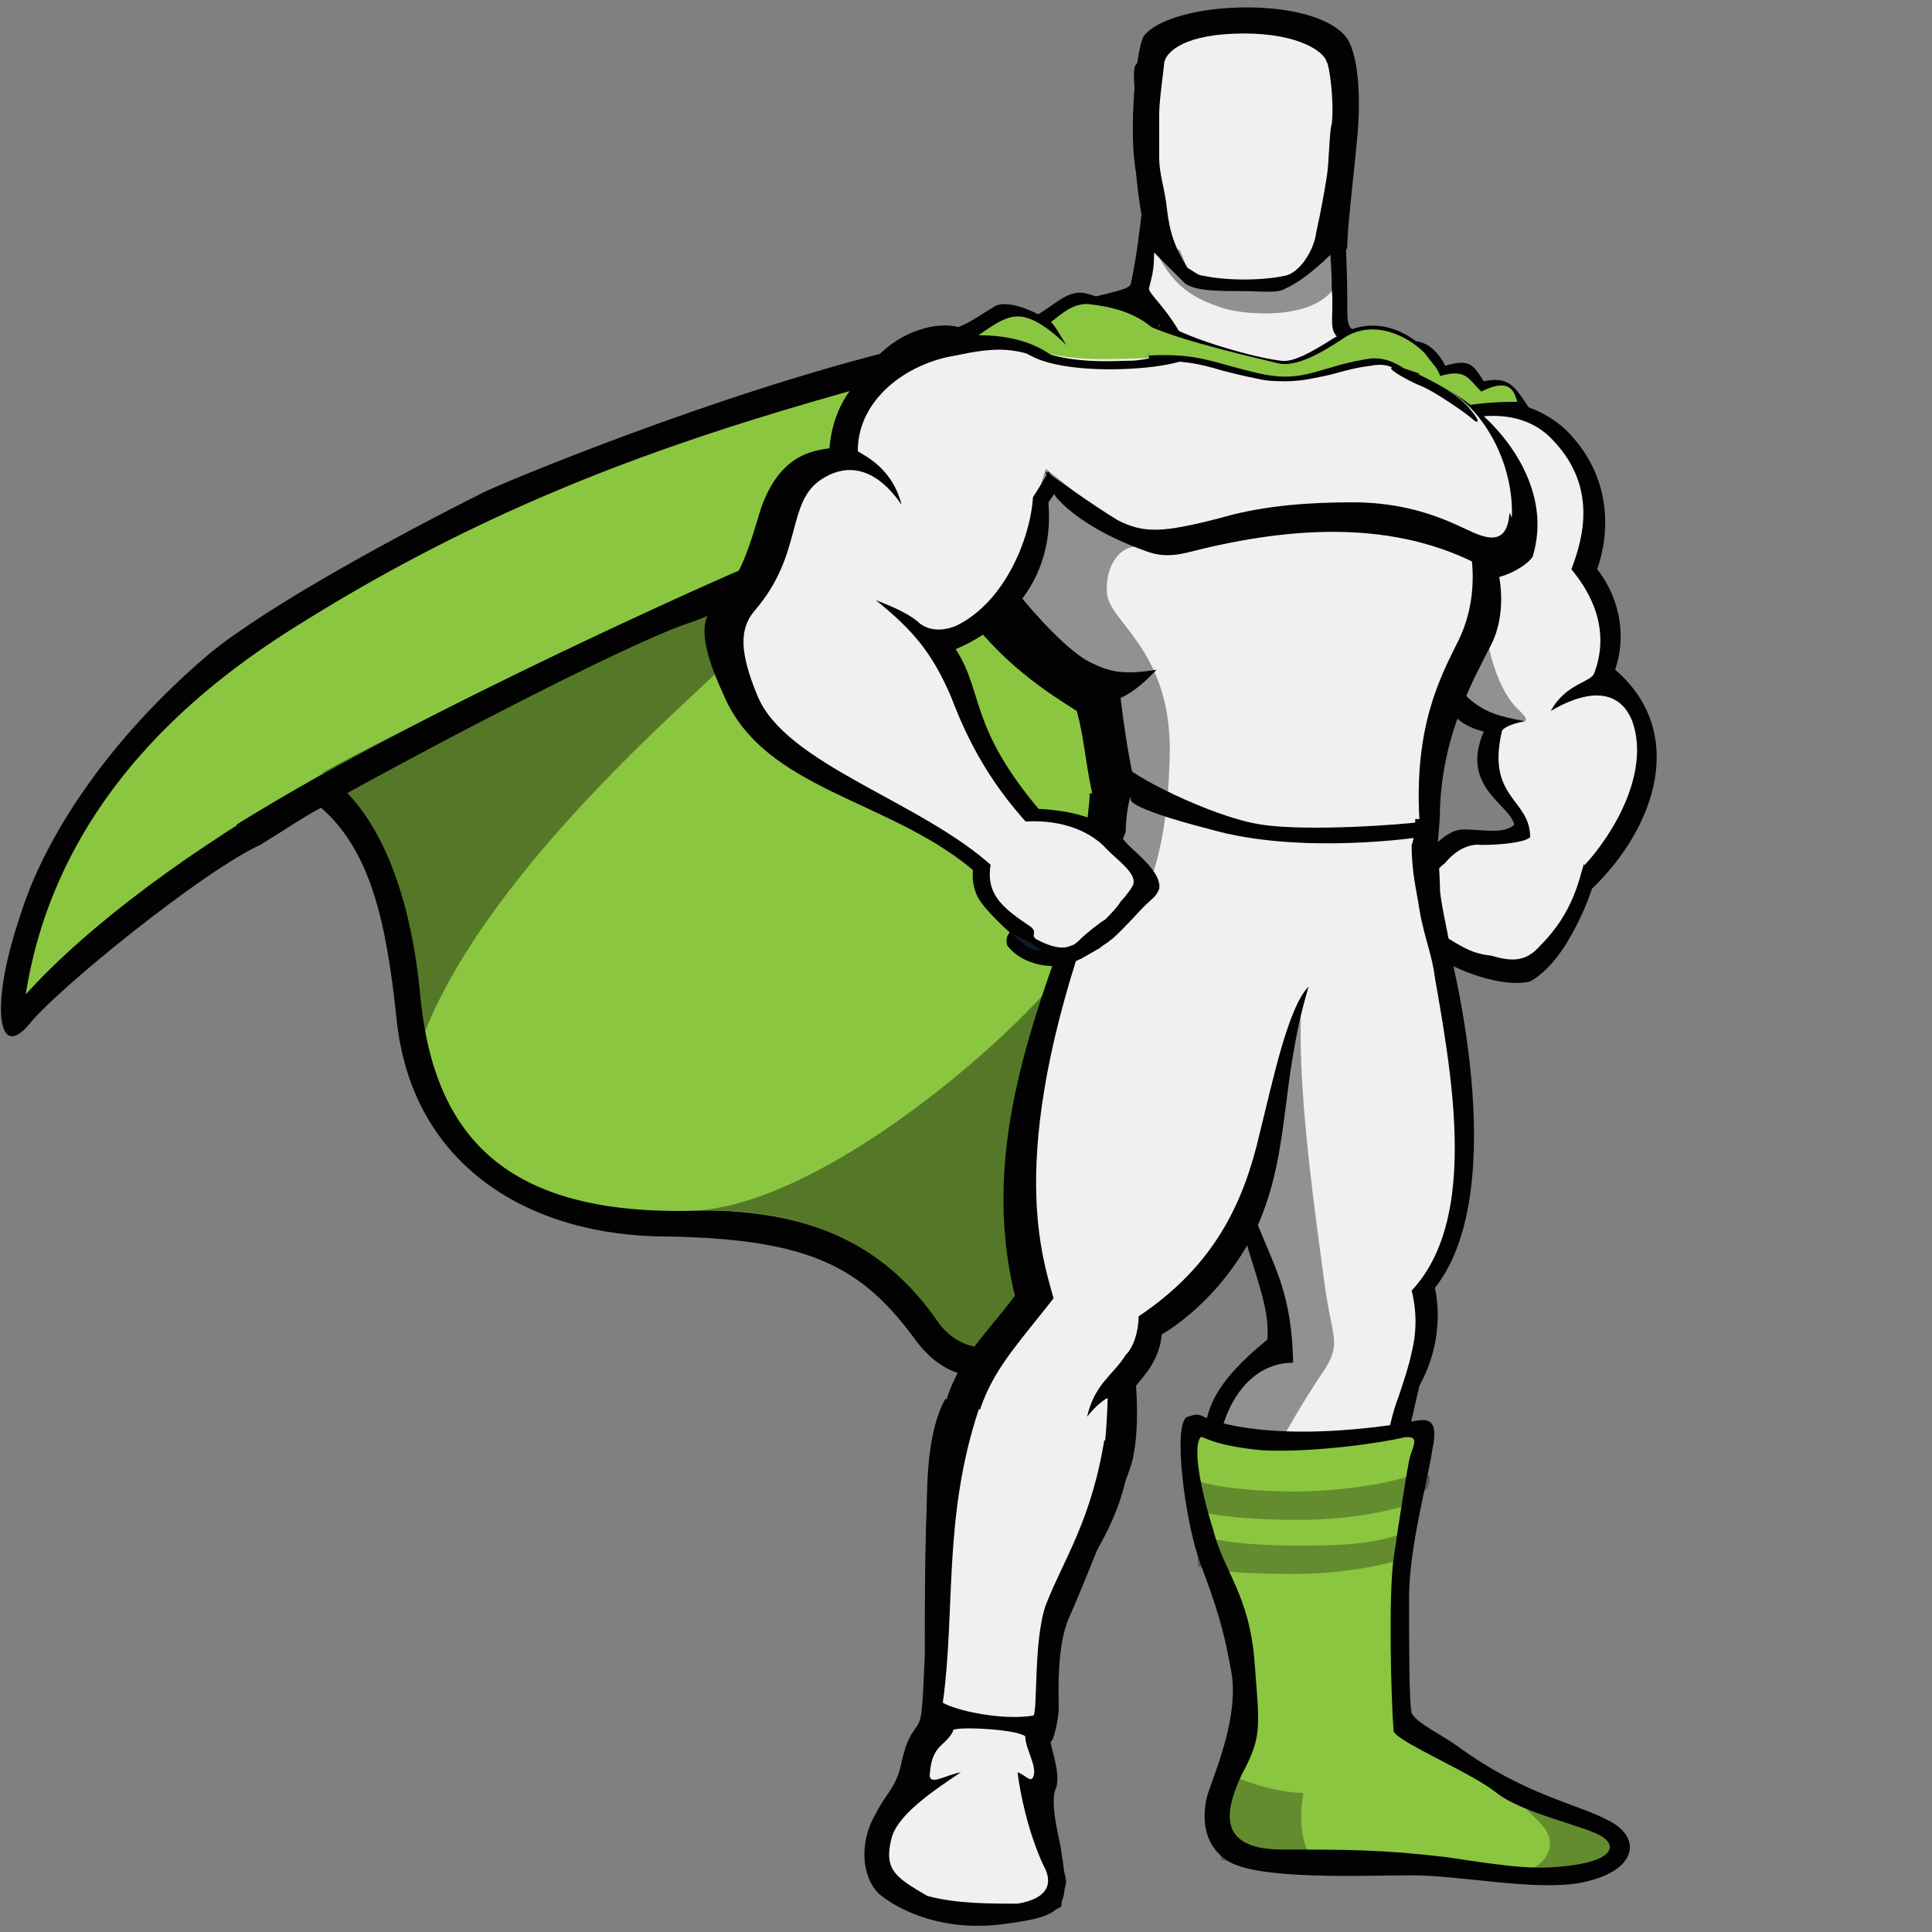 <?xml version="1.0" encoding="utf-8"?>
<!-- Generator: Adobe Illustrator 27.4.1, SVG Export Plug-In . SVG Version: 6.00 Build 0)  -->
<svg version="1.1" id="Layer_1" xmlns="http://www.w3.org/2000/svg" xmlns:xlink="http://www.w3.org/1999/xlink" x="0px" y="0px"
	 viewBox="0 0 75 75" style="enable-background:new 0 0 75 75;" xml:space="preserve">
<rect x="0" y="0" width="75" height="75" fill="#808080" stroke="none"/>
<style type="text/css">
	.st0{fill:#020202;}
	.st1{fill:#8BC641;}
	.st2{fill:#F1EFEF;}
	.st3{fill:#0E1A26;}
	.st4{opacity:0.3;enable-background:new    ;}
	.st5{fill:none;}
	.st6{opacity:0.4;enable-background:new    ;}
</style>
<g>
	<g>
		<path class="st0" d="M10.1,32.8c-2.2,1-7.9,5.6-9,7c-1.2,1.4-1.5-0.8-0.3-4.3c0.9-2.9,3.3-6.7,7.3-10.1c2.3-1.9,7.5-4.7,10.7-6.3
			c0.6-0.3,8.9-3.8,16.3-5.6c0.6-0.2-0.8,1.1-1,1.7c-1.1,3.2-23.2,17.1-23.2,17.1L10.1,32.8z M41.2,71.9c0.4,2.3,0,2.5-2.3,2.8
			c-2.4,0.3-4.1-0.6-4.8-1.2c-0.6-0.6-0.8-1.9-0.1-3.1c0.4-0.8,0.8-1,1-2c0.2-0.9,0.4-1.1,0.6-1.4c0.2-0.3,0.2-0.6,0.3-2.7
			c0-2.1,0-6,0.2-7.7c0.2-1.7,7.6,0.8,7.6,0.8s-1.7,4.3-2.2,5.4c-0.5,1.1-0.4,3.1-0.4,3.5c0,0.4-0.2,1.3-0.3,1.3
			c-0.1,0,0.4,1.2,0.2,1.8C40.7,70,41.2,71.6,41.2,71.9L41.2,71.9z M44.1,6.7c-0.3-1.6,0-4.8,0.3-5.3c1.1-1.4,6.7-1.6,7.9,0.1
			c0.5,0.8,0.5,2.6,0.4,3.7c-0.1,1.2-0.4,3.6-0.4,4.4c0,0.6-6.2,1.5-7.6-0.1C44.3,9.1,44.1,6.7,44.1,6.7L44.1,6.7z M56.6,67.8
			c2.6,1.9,4.6,2.2,5.9,2.9c1.3,0.7,1,2-1.2,2.4c-1.8,0.3-4.6-0.3-6.5-0.3c-1.9,0-6.1,0.2-7.2-0.6c-1.3-0.9-0.7-2.6-0.7-2.6
			c0.3-0.9,1.2-3,0.9-4.7s-0.6-2.6-1.2-4.2c-0.6-1.6-1.1-5.5-0.5-5.7c0.6-0.2,0.4,0,1.2,0.2c0.8,0.2,1.6,0.4,3.3,0.4
			c1.7,0,3.5-0.3,4.1-0.4c0.6-0.1,1.2-0.3,0.9,1.1c-0.2,1.3-0.9,3.8-0.9,5.7c0,1.9,0,4.1,0.1,4.5C55,66.9,55.9,67.3,56.6,67.8
			L56.6,67.8z"/>
	</g>
	<g>
		<path class="st1" d="M47.5,11c-4.7,4.1-13.8,5.2-27.2,10.4c-3.5,1.3-12.7,5.3-14.9,9.4c7.5-4.3,10.2,1.6,10.8,7.7
			c0.6,5.7,3.4,8.7,10.7,8.5c7.5-0.2,9.8,4.2,11.9,9.4c4.1-19.7,10.5-23.6,14.7-26.9C62.4,22.2,51.5,9.5,47.5,11L47.5,11z"/>
	</g>
	<g>
		<path class="st1" d="M47.5,11C36.2,14.9,25.1,15.9,12,24c-3.1,1.9-9.7,6.3-11,14.6c4.8-5.3,15.8-11.9,29.3-16.2
			c6.8-2.1,11.8-3.5,17.9-5.9C47.8,13.8,47.8,12.7,47.5,11L47.5,11z"/>
	</g>
	<g>
		<path class="st0" d="M61.8,34.4c0,0-0.8,2.8-2.4,3.7c0,0-1.2,0.4-3.6-0.9c-0.7-0.4-1.2-1.7-1.2-2.1c0-1,0.7-1.5,0.7-1.5
			s0.7-1.2,1.5-1.1c0.8,0,2.2,0.2,2.6-0.2C59.8,31.8,61.9,32.9,61.8,34.4L61.8,34.4z M44.4,7.5c0,0-0.2,2.2-0.5,3.5
			c0,0.3-1.3,0.4-2.3,0.8c1.8,5.1,12.6,5.1,14,2.6c-0.7-0.5-2-1.2-2.7-1.4c-0.6-0.3-0.6-0.2-0.6-1.4c0-1.2-0.1-3.4-0.2-4
			C52.1,6.9,45.5,6.9,44.4,7.5L44.4,7.5z"/>
	</g>
	<g>
		<path class="st2" d="M44.9,7.5c0,0,0,1.2-0.1,2.4c0,0.6-0.1,0.9-0.2,1.3c0,0.3,1.4,1.3,1.9,3.5c2,4.6,6.8,2.3,8.7,0.1
			c-0.7-0.5-1.8-1.1-3.1-1.6c-0.6-0.3-0.3-0.8-0.4-2c0-1.2-0.2-2.9-0.3-3.6C51.4,7.1,45.9,6.9,44.9,7.5L44.9,7.5z"/>
	</g>
	<g>
		<g>
			<path class="st0" d="M44.4,7.5c0,0,0,0.8-0.2,1.7c0.6,0.6,1.3,1.3,1.8,1.8c0.4,0.3,1.3,0.3,2.2,0.3c0.8,0,1.4,0.1,1.7-0.1
				c0.7-0.3,1.7-1.2,2.2-1.8c0-0.8-0.1-1.5-0.1-1.8C52.1,6.9,45.5,6.9,44.4,7.5z"/>
		</g>
		<g>
			<path class="st0" d="M48.3,10.8c-0.5,0-1.1,0-1.6-0.1c-0.2,0-0.4-0.2-0.6-0.3c-0.3-0.2-0.6-0.5-0.9-0.7c-0.7-0.5-0.7-0.8-0.7-0.9
				c0.3-2.7-0.1-4.9-0.1-4.9s-0.3-1.2,1.3-1.4S48.3,2,48.3,2s1,0,2.6,0.3c1.6,0.3,1.3,1.4,1.3,1.4S51.9,6,52.2,8.7
				c0,0.1,0,0.4-0.7,0.9c-0.6,0.4-1.1,0.9-1.5,1C49.4,10.7,48.8,10.8,48.3,10.8z"/>
		</g>
		<g>
			<path class="st0" d="M48.3,0.9c-2.8,0-3.4,0.8-4.2,1.6c-0.2,0.2,0,1.5,0.3,4.2h0.4c0,0-0.3-0.8-0.2-1.7s0.2-0.9,0.1-1.1
				c-0.2-0.3-0.5-0.7,0.3-1.1c0.8-0.4,2,0.3,3.4,0.4c1.4,0,2.7-0.8,3.5-0.4C52.5,3.3,52.2,3.7,52,4c-0.2,0.3,0,0.2,0.1,1.1
				c0,0.9-0.2,1.7-0.2,1.7h0.4c0.3-2.7,0.4-3.9,0.3-4.1C51.9,1.7,51.1,0.9,48.3,0.9z M61.8,34.5c0,0-0.8,2.6-2.4,3.5
				c-0.3-0.2-0.3-0.4-0.6-0.8c-0.1-0.1-0.4-0.2-0.5-0.3c-0.1-0.1-0.1-0.3-0.3-0.5c-0.2-0.2-0.3,0-0.5-0.2c-0.2-0.2-0.2-0.4-0.3-0.5
				c-0.1-0.1-0.4-0.1-0.5-0.2c-0.2-0.2-2.1-0.6-2-1c0.2-0.6,0.5-1.1,0.5-1.1s0.8-1.2,1.6-1.2c0.8,0,1.6,0.2,2-0.2
				C59.3,31.5,62,33.1,61.8,34.5L61.8,34.5z"/>
		</g>
		<g>
			<path class="st0" d="M56.3,15.6c0,0,2.7-0.6,4.5,1.1c1.8,1.8,1.7,4,1.2,5.4c0.5,0.6,1.3,2.1,0.7,3.9c2.8,2.4,1.6,6.1-0.9,8.5
				c0,0-0.6-2.2-3-2.3c0.1-0.9-2.2-1.5-1.2-3.8C56,28,56,26.9,55.7,25.6C55.5,24.2,56.3,15.6,56.3,15.6L56.3,15.6z"/>
		</g>
	</g>
	<g>
		<path class="st2" d="M55.3,16.8c0,0,3.1-1.6,4.9,0.2c1.8,1.8,1.3,3.8,0.8,5.1c0.5,0.6,1.6,2.1,0.9,4c-0.1,0.4-1.1,0.4-1.7,1.5
			c1.7-1,2.8-0.7,3.2,0.5c0.6,1.9-0.7,4.2-1.9,5.5c0,0,0-0.1,0-0.1c-0.2,0.6-0.4,1.9-1.7,3.2c-0.6,0.7-1.2,0.6-1.9,0.4
			C57,37,56.7,36.7,55.5,36c-0.7-0.4-0.3-0.9-0.3-1.2c0-0.1,0.1-0.2,0.2-0.4c0.1-0.2,0.3-0.6,0.7-0.9c0,0,0.6-0.8,1.4-0.7
			c0.8,0,1.7-0.1,1.9-0.3c0-1.5-1.7-1.5-1.1-4.1c0-0.1,0.3-0.3,0.9-0.4c-1-0.2-1.5-0.3-2.2-0.9c-0.5-0.5-0.9-1.1-1-1.8
			C55.7,23.8,55.3,16.8,55.3,16.8L55.3,16.8z"/>
	</g>
	<g>
		<path class="st0" d="M46.3,14.1c-0.3-0.3-1.6-2-4.1-2.7c-0.7-0.2-1.2,0.4-1.9,0.8c-0.2-0.1-1.2-0.6-1.7-0.3
			c-0.5,0.3-0.9,0.6-1.4,0.8c-0.3-0.1-0.9-0.1-1.5,0.1c-0.6,0.2-1.4,0.6-2.2,1.7c-0.5,1.8,9,0.5,9,0.5L46.3,14.1z"/>
	</g>
	<g>
		<path class="st1" d="M46.4,14.1c-1.4-0.5-1.2-2-4.2-2.3c-0.6,0-1,0.4-1.4,0.7c0.2,0.2,0.4,0.6,0.6,0.9c-0.4-0.4-1.1-1-1.7-1.1
			c-0.6-0.1-1.1,0.3-1.7,0.7c0.1,0.1,0.3,0.3,0.4,0.6c-0.6-0.4-1-0.5-1.8-0.2c-0.6,0.2-1.6,0.6-2.4,1.8C33.5,17,42.7,15,42.7,15
			L46.4,14.1z"/>
	</g>
	<g>
		<path class="st0" d="M54.4,14.8c0,0,0-0.5,0-0.9c0-0.1-0.3-0.3-0.3-0.4L54,13.5c0,0,0.7-0.4,1.2-0.2c0.6,0.2,0.9,0.9,0.9,0.9
			c1-0.3,1.1,0,1.5,0.6c1-0.2,1.2,0.2,1.8,1.1c0,0-0.8-0.1-2.3,0.1C55.6,16.2,54.4,14.8,54.4,14.8L54.4,14.8z"/>
	</g>
	<g>
		<path class="st1" d="M54.3,14.6c0,0,0.3-0.2,0.2-0.3c0.5-0.3,1.1-0.6,1.4,0.3c1-0.3,1.1,0.1,1.6,0.6c1.2-0.6,1.3,0.1,1.4,0.4
			c-0.4,0-0.9,0-1.7,0.1C55.6,16,54.2,14.6,54.3,14.6z"/>
	</g>
	<g>
		<path class="st0" d="M39.8,13.5c0,0,2.4,0.9,4.5,0.7c2-0.2,5.5-0.3,7.4,0.8c0,0,1.9-0.7,3.7-0.2c1.8,0.5,5.1,3.5,4.1,6.8
			c-0.1,0.2-0.6,0.6-1.3,0.8c0,0,0.3,1.4-0.3,2.6c-0.6,1.2-1.9,3.4-2,6.4c0,0.5-0.1,1.6-0.2,2.1c-3.3-0.1-8.4-1.4-13.5-1.3
			c0-0.6,0.1-0.9,0.1-1.4h0.1c-0.3-1.4-0.3-2.1-0.6-3.2c-1.6-1-3.3-2.2-4.8-4.5C35.7,20.9,39.8,13.5,39.8,13.5L39.8,13.5z
			 M56.2,36.6c0,0,2.6,9.5-0.5,13.4c0,0,0.5,1.8-0.6,3.8c-0.2,0.9-0.4,1.6-0.5,2.5c-0.6,3.5-1.5,5-1.7,10.7l-2.6,0
			c0,0-0.3-4.1-1.2-6.3c-0.5-1.2-2.5-2.9-2.4-4.6c0.1-1.3,0.3-2.3,2.5-4.1c0.2-2.5-2.3-4.8-1.9-14L56.2,36.6z"/>
	</g>
	<g>
		<path class="st2" d="M55.4,36.2c0.7,4.3,2.3,10.8-0.6,13.9c0.2,0.8,0.2,1.6,0,2.4c-0.1,0.5-0.3,1.1-0.5,1.7
			c-0.4,1-0.6,2.5-0.7,3.4c-0.6,3.5-0.6,3.7-0.8,9.4l-2.6,0c0,0-0.3-4.1-1.2-6.3c-0.5-1.2-1.6-2.3-1.7-4c-0.1-1.3,0.8-3.8,2.9-3.8
			c-0.1-5.2-2.5-4.1-3.2-14.9L55.4,36.2z M39.8,13.5c0,0,0.9,0.3,2,0.4c1,0.1,2.1,0,3.1,0c2-0.2,4.9-0.4,6.9,0.7
			c0,0,1.1-0.3,2.2-0.3c0.5,0,1,0.5,1.6,0.6c1.9,0.5,3.7,3.6,2.9,6.4c-0.1,0.2-0.7,0-1.4,0.2c0.1,0.6,0.2,2-0.5,3.4
			c-0.7,1.4-1.7,3.3-1.5,6.9c-4.5-0.2-6.5-0.5-10.9-0.7c-0.4-1.6-0.6-3.2-0.7-4c0.6-0.3,0.9-0.6,1.4-1.1c-1.3,0.2-1.8,0.1-2.6-0.3
			c-0.8-0.4-2.1-1.8-2.8-2.7c-0.1-0.1-0.6,1.3-1.6,1.4c-0.4-0.6,1.2-2.1,0.9-2.7C37.8,19.6,39.8,13.5,39.8,13.5L39.8,13.5z"/>
	</g>
	<g>
		<path class="st0" d="M55.8,32.6c0,0,0.1,1.5,0.1,1.9c0,0.4,0.3,1.7,0.4,2.3c-0.5,0.8-2.5,2.6-6.2,3.3c-3.7,0.8-8.5-5-8.5-5
			c0.1-0.6,0.6-2.2,0.9-3c0-0.1,0.1-0.3,0.1-0.4C42.9,31.2,55.8,32.6,55.8,32.6z"/>
	</g>
	<g>
		<path class="st2" d="M54.8,32.8c0,1.1,0.2,1.8,0.3,2.5c0.2,1.2,0.6,2,0.6,2.9c0,2.5-3.2,2-6,2.1c-3.7,0.8-6.8-5-6.8-5
			c0.3-1,0.4-2.1,0.8-3c0-0.5,0.1-1.2,0.2-1.4c5.2,0,8.9,0.3,11,0.5C55,31.8,54.9,32.6,54.8,32.8L54.8,32.8z"/>
	</g>
	<g>
		<path class="st0" d="M50.8,38.3c0,0-2.3-5-9-3.5c-1.6,4.6-3.8,9.8-2.4,15.5c-1.4,1.9-3,3-3,6.5c0,3.5,0.2,4.1,0.2,4.1l5,0.3
			c0,0,1.6-2.1,2.3-4.3c0.2-0.6,0.3-1.8,0.2-3.1c0.2-0.3,0.9-0.9,1-2c0,0,2.4-1.3,3.8-4.4C50.1,44.5,49.7,42,50.8,38.3L50.8,38.3z"
			/>
	</g>
	<g>
		<path class="st2" d="M50.8,38.3c-0.1-0.5-1.8-5.1-8.1-3.7c-3.7,9.9-2.3,14-1.8,15.8c-2.5,3.2-3.7,3.9-3.2,10.4H41
			c1.5-2.4,1.9-3.3,2-6.5c0-0.1-0.5,0.3-0.8,0.7c0.3-1.3,1-1.6,1.5-2.4c0.3-0.3,0.5-0.9,0.5-1.5c3-2,4.1-4.5,4.7-7.1
			C49.4,42,50,39.1,50.8,38.3L50.8,38.3z"/>
	</g>
	<g>
		<g>
			<path class="st0" d="M40.2,31.4c0,0,1.2,0,2.2,0.4c1,0.3,1,0.6,1.4,1c0.4,0.4,1.3,1.1,1.2,1.7c-0.1,0.3-0.3,0.4-0.6,0.7
				c-0.1,0.1-1.1,1.2-1.3,1.3c-0.1,0.1-0.3,0.2-0.4,0.3L42,37.2c-0.4,0.2-0.7,0.3-1.2,0.3c0,0-1.1,0-1.7-0.8c0,0-0.1-0.3,0.1-0.5
				c0,0-0.9-0.8-1.2-1.3c-0.3-0.5-0.3-1.2-0.1-1.6C38,32.9,39.6,31.9,40.2,31.4L40.2,31.4z M41.3,72.9L41.2,74c0,0-0.4,0.5-3.2,0.4
				c-2.9,0-3.7-0.9-3.9-1.4l-0.2-1.1c0,0,0.6-0.8,0.7-0.8c0.9,0.1,4.1,1.4,6.4,1.7C41.1,72.8,41.1,72.9,41.3,72.9L41.3,72.9z
				 M47.5,70.7c0,0.5,0,0.5,0,0.9c0.5,0.4,1.8,0.6,4.2,0.6c3.5-0.1,6.8,1.1,10.8,0.4l0-0.8l-0.4,0l-14.2-1.2L47.5,70.7z"/>
		</g>
		<g>
			<path class="st0" d="M50.6,72.2h1.1c2.3-0.1,4.5,0.4,6.8,0.6c1.2,0,2.8-0.3,2.6-1.2l-12.1-1C48.3,71.3,48.8,72,50.6,72.2
				L50.6,72.2z M36.7,54.3c0.4,0.3,3,1.8,7.2,1.6c-0.1,0.8,0,2.4-1.9,5.2c-0.9,1.4-1.7,3.8-1.9,6.8c0,0.7,0.4,1.3-0.1,2.2
				c0.2,0.6,0.9,1.7,1.2,2.3c0.3,0.7,0.5,1.4-1.7,1.5c-2.3,0-6-0.2-5.5-2c0.3-0.9,1-1.9,1.1-2.3c0.1-0.4,0.1-1.5,0.8-2.3
				c0.6-2.1,0.4-4.2,0.3-6.1C35.9,59.1,35.8,55.9,36.7,54.3L36.7,54.3z M40.7,19.5c3-4.1,0.5-7.3-4.4-6.3c-2,0.4-3.9,1.7-4.1,4.2
				c-0.6,0.1-2.1,0.2-2.8,2.8c-0.6,2-0.9,2.4-1.8,3.5c-0.6,0.7,0,2.2,0.5,3.3c1.6,3.7,6.4,4,9.7,6.8c1.1-0.3,2.3-1.5,2.6-2.3
				c-2.8-3.3-2.2-4.6-3.3-6.3C38.3,24.7,41,23.1,40.7,19.5L40.7,19.5z"/>
		</g>
	</g>
	<g>
		<path class="st2" d="M40.1,19.3c0.2-0.3,0.5-0.8,0.6-1c0,0,0.5,0.8,0.6,0.7c1.2-1.9,1.4-4.6,0.1-4.9c-0.3,0-0.9-0.2-1.3-0.3
			c-0.9-0.3-1.6-0.3-3,0c-1.9,0.3-3.8,1.7-3.8,3.7c0,0.1,1.3,0.5,1.7,2.1c-0.6-0.9-1.7-1.9-3.1-1c-1.4,0.9-0.7,2.9-2.6,5.1
			c-0.6,0.7-0.6,1.6,0.1,3.3c1.1,2.7,6.4,4.1,9.2,6.7c0.7-0.3,1.2-1,1.5-1.5c-1.9-2-2.7-3.9-3.2-5.2c-0.7-1.6-1.4-2.5-2.9-3.7
			c0.8,0.3,1.4,0.6,1.7,0.9c0.4,0.3,0.9,0.3,1.4,0.1C39,23.4,40,20.9,40.1,19.3L40.1,19.3z"/>
	</g>
	<g>
		<path class="st0" d="M58.6,19.9c-0.1,1.6-1.3,0.8-2,0.5c-1.3-0.6-2.6-0.9-4.1-0.9c-1.5,0-3.4,0.1-5.1,0.6c-2.3,0.6-3,0.6-4,0.1
			c-1-0.6-2.8-1.9-2.8-1.9s0,0.4,0.4,1c0.6,0.7,1.8,1.5,3.5,2.1c0.8,0.3,1.4,0.1,2.2-0.1c3.8-0.9,7.8-1.1,11.2,0.9
			c0.2,0.1,0.8-0.2,1-0.6C59.2,21.1,58.6,19.9,58.6,19.9z"/>
	</g>
	<g>
		<path class="st3" d="M39.2,36.2c0.3,0.2,0.8,0.3,1.2,0.7c0,0-0.4,0-0.6-0.2C39.7,36.6,39.2,36.2,39.2,36.2z"/>
	</g>
	<g>
		<path class="st2" d="M51.5,2.4c-0.1-0.4-1.1-1.1-3.2-1.1c-2.3,0-3,0.7-3.1,1.1c0,0.1-0.2,1.5-0.2,2c0,0,0,0.7,0,1.7
			c0,0.7,0.2,1.1,0.3,2c0.1,0.9,0.3,1.5,0.8,2.3c0.2,0.1,0.4,0.3,0.6,0.3c0.9,0.2,2.3,0.2,3.2,0c0.5-0.1,1.1-0.9,1.2-1.7
			c0.2-0.9,0.3-1.5,0.4-2.1c0.1-0.6,0.1-1.8,0.2-2.1C51.8,3.9,51.6,2.5,51.5,2.4L51.5,2.4z"/>
	</g>
	<g>
		<path class="st0" d="M47,55.1c0,0,2.3,1,7.8,0.1c0,0-1.6,7.9-0.9,11.9c0,0,0.7,1,6.1,3c0,0,2.4,0.6,2.3,1.8c0,0,0.1,0.3-2.8,0.2
			s-5.6-0.6-7.5-0.6s-4,0.1-4.3-0.5c-0.4-0.5,0.1-1.8,0.6-2.6c0.6-0.8,0.4-1.4,0.4-2.9C48.7,61.7,45.8,57.8,47,55.1L47,55.1z"/>
	</g>
	<g>
		<path class="st1" d="M46.6,55.8c-0.3,0.4,0,2,0.5,3.6c0.4,1.6,1.4,2.5,1.6,5.1c0.2,2.6,0.3,2.9-0.5,4.4c-0.7,1.5-0.9,2.9,1.6,2.9
			c2.5,0,3.9,0,6.4,0.3c2.6,0.4,3.5,0.5,4.9,0.3c1.4-0.2,1.7-0.7,1.1-1.1c-0.6-0.4-3.1-0.9-4.1-1.7c-1-0.8-3.9-2-4-2.4
			c-0.1-1.2-0.2-5.3,0-6.7c0.2-1.4,0.5-3.3,0.6-3.8c0.1-0.5,0.5-1-0.2-0.9C53.7,56,51,56.4,49,56.3C46.9,56.1,46.7,55.7,46.6,55.8
			L46.6,55.8z"/>
	</g>
	<g class="st4">
		<path class="st0" d="M48,69c0.7,0.3,1.8,0.6,2.6,0.6c0,0-0.3,1.4,0.2,2.3c0.5,0.9-3.4,0.3-3.4,0.3l-0.2-3L48,69z M59.3,72.6
			c0.7-0.2,1.2-1,0.6-1.7c-0.6-0.7-1.1-0.9-0.3-0.9c0.8,0,3.6,1.7,3.6,1.7L61.7,73L59.3,72.6z M46.5,57.5c1,0.3,2.5,0.4,3.8,0.4
			c1.3,0,3.2-0.2,4.4-0.6c1.2-0.4,0.7,0.5,0.7,0.5l-0.7,0.6c0,0-1.6,0.6-4.3,0.6c-3.1,0-4.1-0.4-4.1-0.4L46.5,57.5z M46.5,59.6
			c1,0.3,2.5,0.4,3.8,0.4c1.3,0,3,0,4.2-0.5c0.5-0.2,0.2,0.6,0.2,0.6l-0.2,0.4c0,0-1.7,0.6-4.3,0.6c-3.1,0-3.7-0.3-3.7-0.3
			L46.5,59.6z"/>
	</g>
	<g>
		<path class="st5" d="M47,55.1c0,0,3.7,1.3,7.9,0.4c0,0-1.6,7.6-0.9,11.6c0,0,0.7,1,6.1,3c0,0,2.4,0.6,2.3,1.8c0,0,0.1,0.3-2.8,0.2
			c-2.9-0.1-5.6-0.6-7.5-0.6s-4,0.1-4.3-0.5c-0.4-0.5,0.1-1.8,0.6-2.6c0.6-0.8,0.4-1.4,0.4-2.9C48.7,61.7,45.8,57.8,47,55.1L47,55.1
			z"/>
	</g>
	<g>
		<path class="st5" d="M47,55.1c0,0,3.7,1.3,7.9,0.4c0,0-1.6,7.7-0.9,11.6c0,0,0.7,1,6.1,3c0,0,2.4,0.6,2.3,1.8c0,0,0.1,0.3-2.8,0.2
			c-2.9-0.1-5.7-0.9-7.5-0.6c-2,0.3-4,0.2-4.3-0.5c-0.3-0.6,0.1-1.8,0.6-2.6c0.6-0.8,0.4-1.4,0.4-2.9C48.7,61.7,45.8,57.8,47,55.1
			L47,55.1z"/>
	</g>
	<g>
		<path class="st0" d="M43.7,29.7c0,0.3,3.3,2,5.2,2.3c1.8,0.3,5.7,0,6.3-0.1l-0.1,0.6c0,0-4.6,0.7-8.1-0.3
			c-3.5-0.9-3.1-1.2-3.1-1.2L43.7,29.7z"/>
	</g>
	<g>
		<path class="st2" d="M36.6,66.1c0.5,0.3,2.3,0.7,3.5,0.5c0.2,0,0-2.9,0.5-4.3c0.7-1.8,1.8-3.3,2.3-6.6c-1.8-0.2-3.8-0.6-4.9-1
			C36.6,58.9,37.1,62.5,36.6,66.1L36.6,66.1z M39.5,68.8c0.3,0.1,0.5,0.4,0.6,0.2c0.2-0.4-0.3-1.1-0.3-1.6v0c-0.4-0.3-3-0.4-2.8-0.2
			c-0.3,0.6-0.8,0.5-0.9,1.6c-0.1,0.6,0.6,0.1,1.2,0c-1.2,0.8-2.5,1.7-2.7,2.6c-0.3,1.2,0.2,1.5,1.4,2.2c1.1,0.3,2.4,0.3,3.5,0.3
			c1.2-0.2,1.4-0.8,1-1.5C39.9,71.1,39.6,69.6,39.5,68.8L39.5,68.8z"/>
	</g>
	<g>
		<path class="st0" d="M39.9,13.4c1.4,0.8,3.4,0.6,4.1,0.6c0.2,0,1.9-0.3,2-0.3c0.2,0,0.2,0.2,0.2,0.2s-0.6,0.3-2.1,0.4
			c-1.4,0.1-3,0-3.9-0.4C39.1,13.4,39.9,13.4,39.9,13.4L39.9,13.4z M54.4,14.2c0.3,0.2,1.9,0.8,2.6,1.6c0.6,0.7,0.3,0.6,0.2,0.5
			c-0.2-0.2-1.5-1.1-2-1.3s-1.2-0.6-1.2-0.7C54.1,14.1,54.4,14.2,54.4,14.2L54.4,14.2z"/>
	</g>
	<g>
		<path class="st2" d="M39.7,31.9c1.2-0.1,2.5,0.2,3.3,1.1c0.4,0.4,1.1,0.9,1,1.3c0,0.1-0.3,0.5-0.5,0.7c-0.1,0.2-0.5,0.6-0.6,0.7
			c-0.2,0.1-0.8,0.6-0.9,0.7c-0.1,0.1-0.3,0.3-0.4,0.3c-0.4,0.2-0.9,0-1.3-0.2c-0.4-0.2,0.1-0.3-0.4-0.6c-1.2-0.8-1.8-1.4-1.3-2.9
			C38.6,32.7,39.1,32.3,39.7,31.9L39.7,31.9z"/>
	</g>
	<g class="st6">
		<path class="st0" d="M28.8,22.1C25,23.7,15.2,28.5,12.5,30c2.3,1.4,3.4,4.9,3.7,8.5c0,0.3,0.1,0.6,0.1,1c0,0.3,0.1,0.5,0.1,0.6
			c0,0,0,0.1,0,0.2C19,33.4,28,26.2,28.3,25.6c0.2-0.3-0.2-1.4,0.4-2.4C29.5,21.8,31,21.2,28.8,22.1L28.8,22.1z M38,54.3
			c2-3.9,2-7.7,2-12.1c0-1.8,1.3-4.4,0.6-3.7c-2.6,2.9-9,8.2-13.6,8.5C33.4,46.8,36,50.1,38,54.3z"/>
	</g>
	<g>
		<path class="st0" d="M8.7,33.6c2.4-1.7,15-8.4,18-9.4c3-1,2.1-2.1,2.1-2.1S16.6,27.4,9.2,32"/>
	</g>
	<g class="st6">
		<path class="st0" d="M44.5,21.3c-1-0.4-1.7,0.8-1.5,1.9c0.3,1.1,2.6,2.3,2.4,6.4c-0.1,3.3-0.8,4.7-0.8,4.7l-1.6-2
			c0,0-0.3-4.6-0.8-5.3c-0.6-0.7-2.3-1.9-3-2.6c-0.7-0.6,0.8-1.5,0.7-2.7c-0.1-1.2,0.7-3.5,0.7-3.5L44.5,21.3z M50.5,39.5
			c-0.1,3.2,0.6,7.9,0.9,10.2c0.3,2.3,0.7,2.4,0,3.5c-0.7,1-1.6,2.6-1.6,2.6l-2.9-0.3c0,0,2.3-3,2.5-3.5c0.1-0.6-1.2-4.8-1.2-4.8
			L50.5,39.5z M44.8,9.6c0.6,1.3,1.3,1.9,2.5,2.3c0.7,0.3,3.4,0.6,4.4-0.6c0.5-0.6,0.2-2,0.2-2l-2.4,2l-3.3-0.6l-0.4-1L44.8,9.6z"/>
	</g>
	<g>
		<path class="st1" d="M45,12.6c1.1,0.7,3.9,1.4,4.6,1.5c0.8,0.2,2-0.8,2.6-1.1c0.6-0.3,1.7-0.5,3,0.7c0.1,0.1-0.3,0.7-0.3,0.7
			c0,0-0.3,0-0.6-0.2c-0.3-0.2-0.6-0.3-1.2-0.3c-2.1,0.3-2.5,1-4.3,0.6c-1.9-0.4-2.3-0.8-4.2-0.7"/>
		<path class="st0" d="M49.9,14.8c-0.3,0-0.7,0-1.1-0.1c-0.5-0.1-0.9-0.2-1.3-0.3c-1-0.3-1.5-0.4-2.9-0.4l0-0.3c1.4-0.1,2,0.1,3,0.4
			c0.4,0.1,0.8,0.2,1.3,0.3c1.1,0.3,1.7,0.1,2.4-0.1c0.5-0.1,1-0.3,1.9-0.4c0,0,0,0,0,0c0.6,0,0.9,0.1,1.2,0.3
			c0.2,0.1,0.4,0.1,0.5,0.2c0,0,0,0,0,0c0.1-0.2,0.2-0.3,0.2-0.4c-1.2-1.1-2.3-0.9-2.8-0.6c0,0,0,0,0,0c-0.2,0.1-0.4,0.2-0.6,0.3
			c-0.7,0.4-1.5,0.9-2.1,0.7c-0.9-0.1-3.6-0.8-4.7-1.6l0.2-0.3c1.1,0.7,3.7,1.4,4.6,1.5c0,0,0,0,0,0c0.5,0.1,1.3-0.4,1.8-0.7
			c0.3-0.2,0.5-0.3,0.7-0.4c0.6-0.3,1.8-0.6,3.2,0.7c0,0,0,0,0,0c0.2,0.2,0.1,0.5-0.3,0.9c0,0-0.1,0.1-0.1,0.1c0,0-0.1,0-0.1,0
			c0,0,0,0-0.1,0c-0.1,0-0.3-0.1-0.5-0.2c-0.3-0.2-0.6-0.3-1.1-0.2c-0.8,0.1-1.3,0.3-1.8,0.4C50.9,14.7,50.5,14.8,49.9,14.8z
			 M54.9,14.5C54.9,14.5,54.9,14.5,54.9,14.5C54.9,14.5,54.9,14.5,54.9,14.5z"/>
	</g>
	<g>
		<path class="st1" d="M44.7,12.7c1.4,0.6,4.1,1.2,4.9,1.4c0.8,0.2,2-0.6,2.6-1c1.1-0.7,2.4-0.1,3.1,0.6c0.4,0.5,0.6,0.8,0.6,0.9
			c0,0.2-0.5,0-0.5,0c-0.3-0.1-0.6-0.2-0.9-0.3c-0.3-0.2-0.7-0.4-1.2-0.4c-2.1,0.3-2.6,1-4.4,0.6s-2.3-0.8-4.3-0.7"/>
	</g>
	<g>
		<path class="st0" d="M38.1,52.5c-0.1-0.1,0.1-0.2,0-0.2c-0.6,0-1.3-0.4-1.7-1c-1.8-2.6-4.5-4.4-9.4-4.3
			c-7.3,0.2-10.2-2.8-10.7-8.5c-0.3-3.1-1.2-6.1-2.9-7.8l-1,0.6c2,1.7,2.6,4.5,3,8.3C16,45.3,20.6,48,25.9,48
			c5.6,0.1,7.6,1.2,9.7,4.1c0.7,0.9,1.4,1.2,2,1.3L38.1,52.5z"/>
	</g>
	<g class="st6">
		<path class="st0" d="M57.8,25.1c0.1,0.6,0.5,1.9,1.2,2.5c0.3,0.3,0.3,0.4,0.1,0.4c-0.3,0-2.1-0.1-2.1-0.1L56.4,27L57.8,25.1z"/>
	</g>
</g>
</svg>
